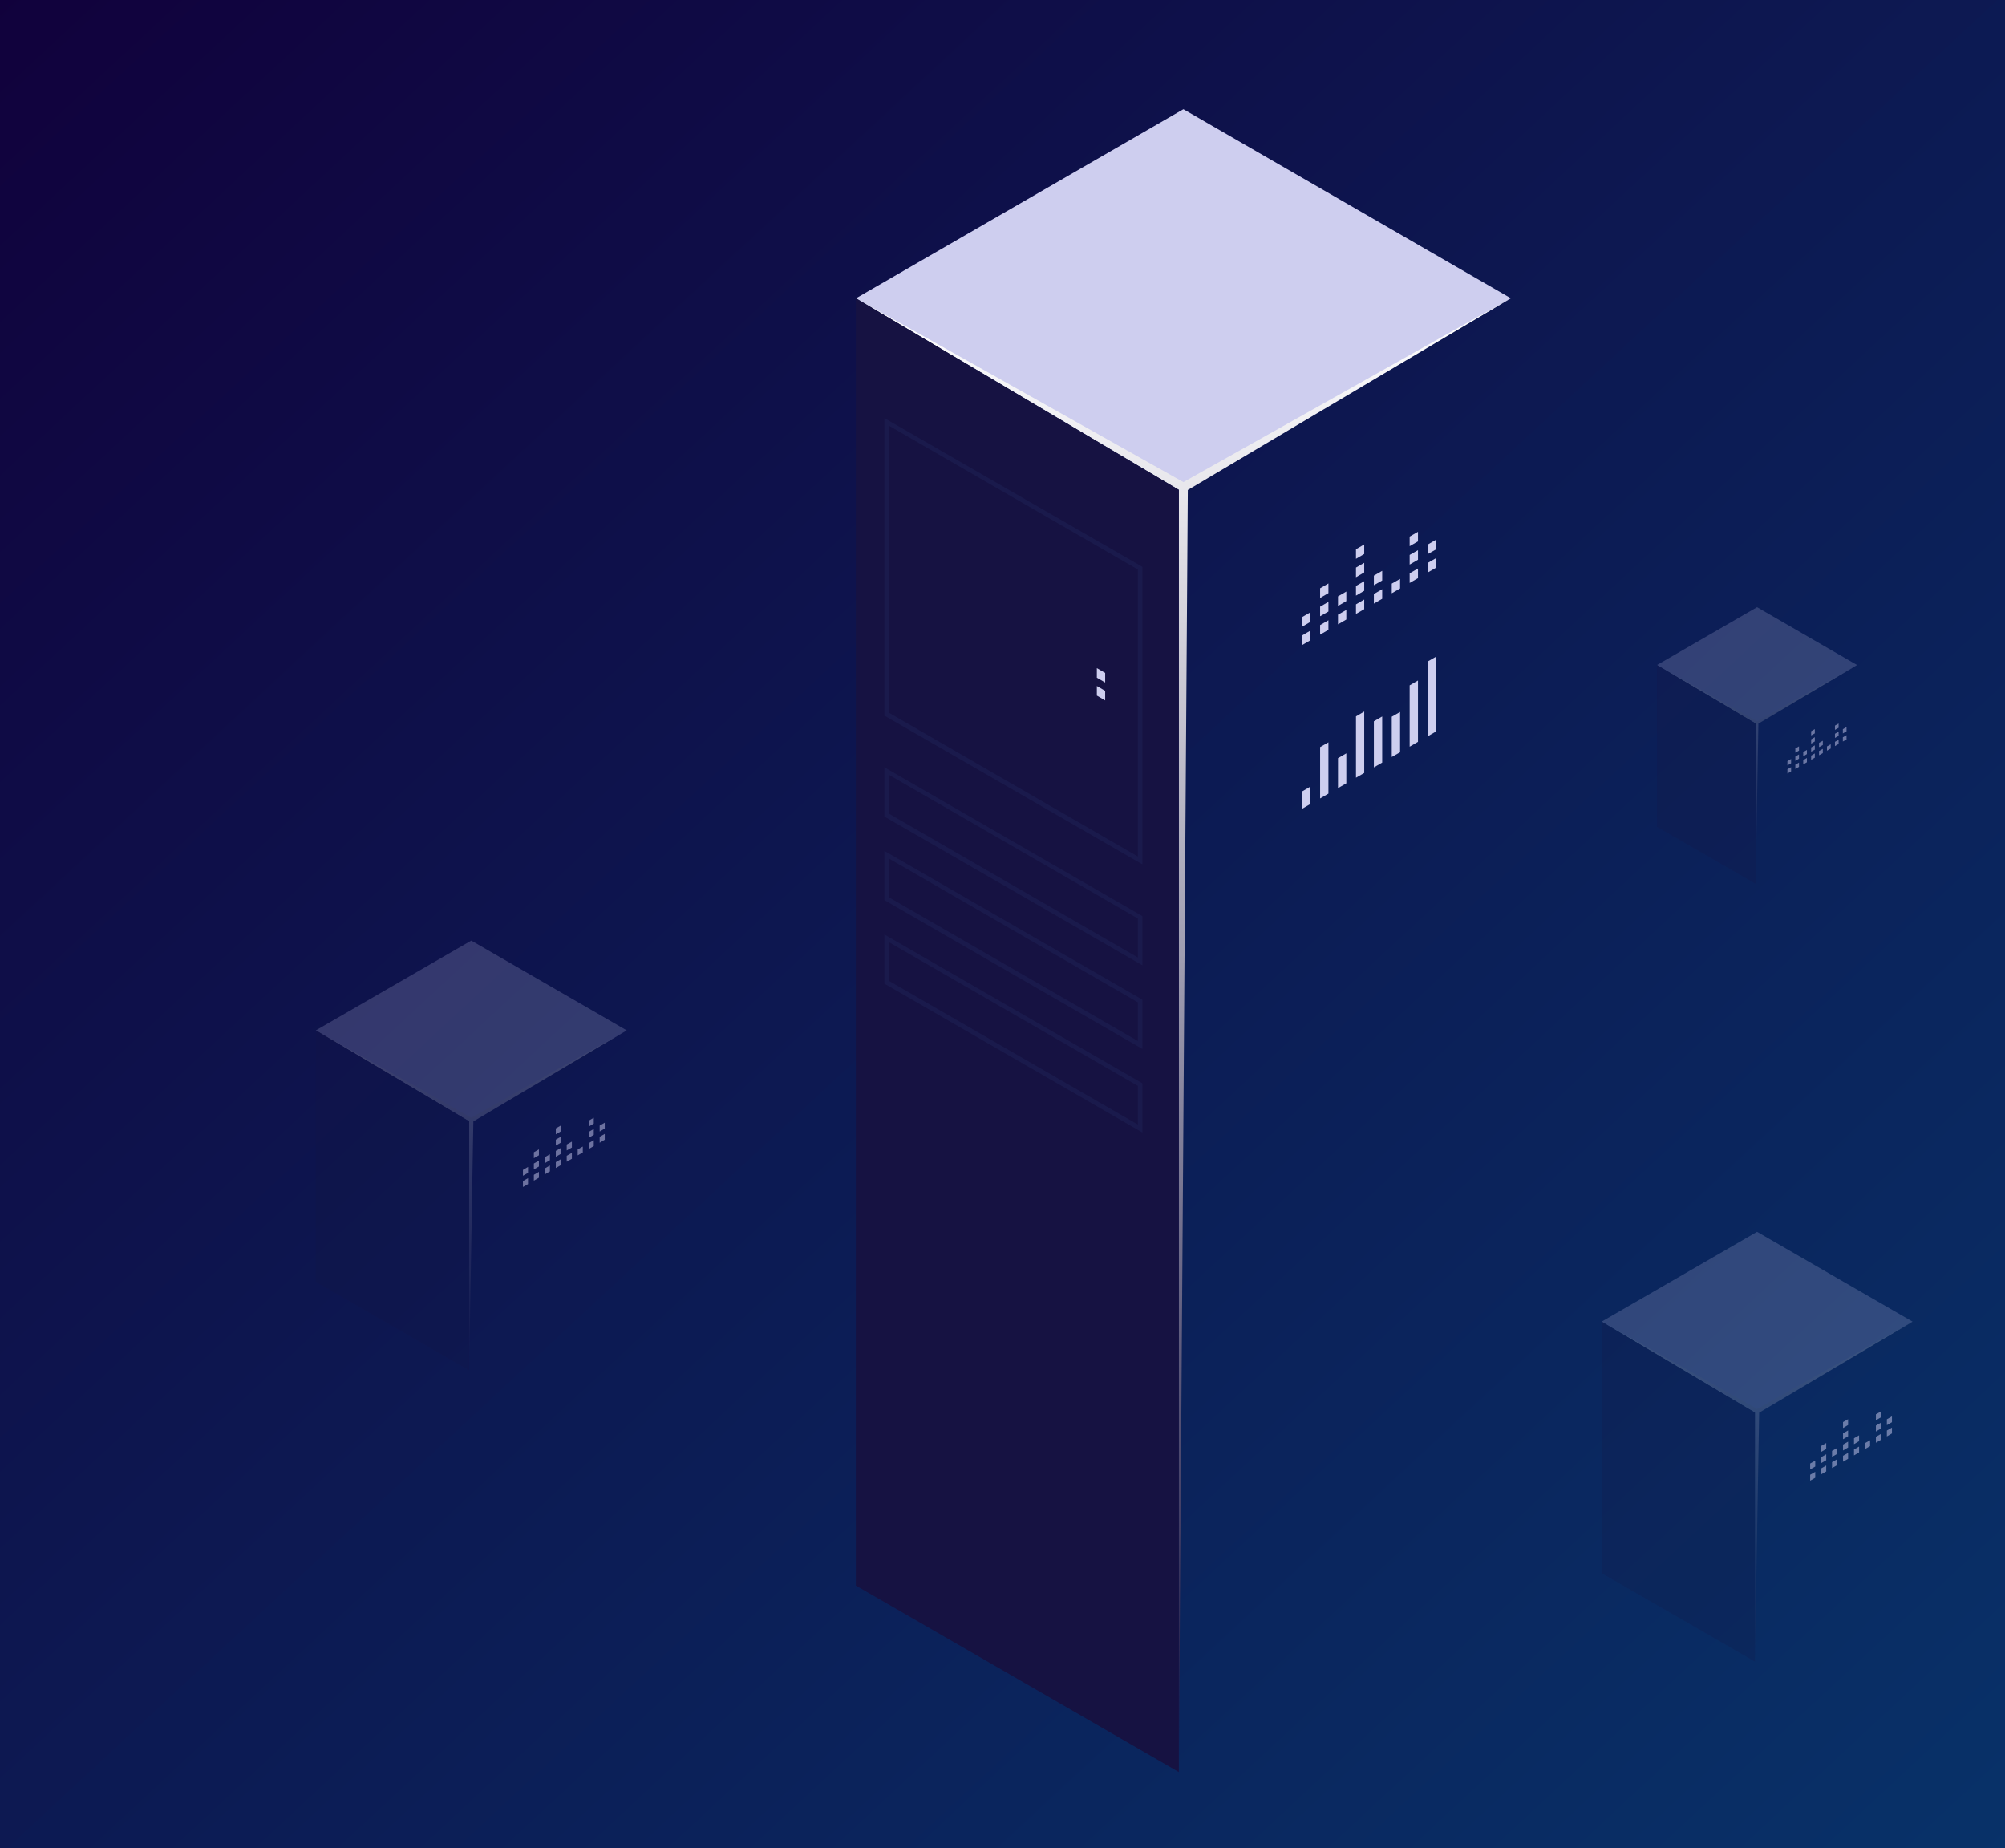 <svg xmlns="http://www.w3.org/2000/svg" xmlns:xlink="http://www.w3.org/1999/xlink" width="615" height="566.786" viewBox="0 0 615 566.786"><rect x="0" y="0" width="615" height="566.786" fill="#808080" stroke="none"/><defs><linearGradient id="a" x2="1" y2="1" gradientUnits="objectBoundingBox"><stop offset="0" stop-color="#11013c"/><stop offset="1" stop-color="#083269"/></linearGradient><radialGradient id="b" cx="-581.184" cy="-233.491" r="328.456" gradientTransform="translate(-390.311 -129.392) scale(0.577 0.577)" gradientUnits="userSpaceOnUse"><stop offset="0" stop-color="#f3f3ff"/><stop offset="1" stop-color="#ceceef"/></radialGradient><linearGradient id="c" x1="0.5" y1="1" x2="0.5" gradientUnits="objectBoundingBox"><stop offset="0" stop-color="#161242"/><stop offset="0.06" stop-color="#26224f"/><stop offset="0.53" stop-color="#9a98ad"/><stop offset="0.85" stop-color="#e3e2e8"/><stop offset="1" stop-color="#fff"/></linearGradient><linearGradient id="d" x1="3.196" y1="-0.642" x2="4.973" y2="-1.317" gradientUnits="objectBoundingBox"><stop offset="0" stop-color="#161242"/><stop offset="0.2" stop-color="#181546"/><stop offset="0.4" stop-color="#201d52"/><stop offset="0.59" stop-color="#2c2a66"/><stop offset="0.79" stop-color="#3e3c81"/><stop offset="0.99" stop-color="#5454a5"/><stop offset="1" stop-color="#5656a8"/></linearGradient><linearGradient id="e" x1="135.15" y1="-180.006" x2="136.3" y2="-180.006" gradientTransform="matrix(1, 0, 0, 1, 0, 0)" xlink:href="#b"/><linearGradient id="f" x1="135.15" y1="-180.005" x2="136.3" y2="-180.005" gradientTransform="matrix(1, 0, 0, 1, 0, 0)" xlink:href="#b"/><linearGradient id="i" x1="137.06" y1="221.745" x2="138.21" y2="221.745" gradientTransform="matrix(1, 0, 0, 1, 0, 0)" xlink:href="#b"/><linearGradient id="j" x1="137.06" y1="221.92" x2="138.21" y2="221.92" gradientTransform="matrix(1, 0, 0, 1, 0, 0)" xlink:href="#b"/><linearGradient id="k" x1="136.73" y1="219.758" x2="137.89" y2="219.758" gradientTransform="matrix(1, 0, 0, 1, 0, 0)" xlink:href="#b"/><linearGradient id="l" x1="136.73" y1="221.197" x2="137.89" y2="221.197" gradientTransform="matrix(1, 0, 0, 1, 0, 0)" xlink:href="#b"/><linearGradient id="m" x1="136.73" y1="221.37" x2="137.89" y2="221.37" gradientTransform="matrix(1, 0, 0, 1, 0, 0)" xlink:href="#b"/><linearGradient id="n" x1="136.4" y1="220.307" x2="137.55" y2="220.307" gradientTransform="matrix(1, 0, 0, 1, 0, 0)" xlink:href="#b"/><linearGradient id="o" x1="136.06" y1="219.59" x2="137.22" y2="219.59" gradientTransform="matrix(1, 0, 0, 1, 0, 0)" xlink:href="#b"/><linearGradient id="p" x1="136.06" y1="219.764" x2="137.22" y2="219.764" gradientTransform="matrix(1, 0, 0, 1, 0, 0)" xlink:href="#b"/><linearGradient id="q" x1="137.098" y1="218.871" x2="138.26" y2="218.871" gradientTransform="matrix(1, 0, 0, 1, 0, 0)" xlink:href="#b"/><linearGradient id="r" x1="137.098" y1="219.041" x2="138.26" y2="219.041" gradientTransform="matrix(1, 0, 0, 1, 0, 0)" xlink:href="#b"/><linearGradient id="s" x1="137.098" y1="219.213" x2="138.26" y2="219.213" gradientTransform="matrix(1, 0, 0, 1, 0, 0)" xlink:href="#b"/><linearGradient id="t" x1="137.098" y1="219.381" x2="138.26" y2="219.381" gradientTransform="matrix(1, 0, 0, 1, 0, 0)" xlink:href="#b"/><linearGradient id="u" x1="135.4" y1="218.149" x2="136.55" y2="218.149" gradientTransform="matrix(1, 0, 0, 1, 0, 0)" xlink:href="#b"/><linearGradient id="v" x1="135.4" y1="218.324" x2="136.55" y2="218.324" gradientTransform="matrix(1, 0, 0, 1, 0, 0)" xlink:href="#b"/><linearGradient id="w" x1="135.06" y1="217.434" x2="136.22" y2="217.434" gradientTransform="matrix(1, 0, 0, 1, 0, 0)" xlink:href="#b"/><linearGradient id="x" x1="135.06" y1="217.606" x2="136.22" y2="217.606" gradientTransform="matrix(1, 0, 0, 1, 0, 0)" xlink:href="#b"/><linearGradient id="y" x1="135.06" y1="216.528" x2="136.22" y2="216.528" gradientTransform="matrix(1, 0, 0, 1, 0, 0)" xlink:href="#b"/><linearGradient id="z" x1="136.088" y1="216.717" x2="137.25" y2="216.717" gradientTransform="matrix(1, 0, 0, 1, 0, 0)" xlink:href="#b"/><linearGradient id="aa" x1="136.088" y1="216.883" x2="137.25" y2="216.883" gradientTransform="matrix(1, 0, 0, 1, 0, 0)" xlink:href="#b"/><linearGradient id="ab" x1="136.088" y1="40.303" x2="137.25" y2="40.303" gradientTransform="matrix(1, 0, 0, 1, 0, 0)" xlink:href="#b"/><linearGradient id="ac" x1="135.06" y1="16.718" x2="136.22" y2="16.718" gradientTransform="matrix(1, 0, 0, 1, 0, 0)" xlink:href="#b"/><linearGradient id="ad" x1="135.4" y1="26.677" x2="136.55" y2="26.677" gradientTransform="matrix(1, 0, 0, 1, 0, 0)" xlink:href="#b"/><linearGradient id="ae" x1="137.098" y1="14.629" x2="138.26" y2="14.629" gradientTransform="matrix(1, 0, 0, 1, 0, 0)" xlink:href="#b"/><linearGradient id="af" x1="136.06" y1="18.925" x2="137.22" y2="18.925" gradientTransform="matrix(1, 0, 0, 1, 0, 0)" xlink:href="#b"/><linearGradient id="ag" x1="136.4" y1="21.516" x2="137.55" y2="21.516" gradientTransform="matrix(1, 0, 0, 1, 0, 0)" xlink:href="#b"/><linearGradient id="ah" x1="136.73" y1="15.098" x2="137.89" y2="15.098" gradientTransform="matrix(1, 0, 0, 1, 0, 0)" xlink:href="#b"/><linearGradient id="ai" x1="137.06" y1="12.832" x2="138.21" y2="12.832" gradientTransform="matrix(1, 0, 0, 1, 0, 0)" xlink:href="#b"/><radialGradient id="aj" cx="-502.254" cy="-387.122" r="155.895" gradientTransform="translate(-329.028 -236.427) scale(0.578 0.578)" xlink:href="#b"/><linearGradient id="ak" x1="0.5" y1="1" x2="0.5" y2="0" xlink:href="#c"/><linearGradient id="al" x1="6.973" y1="-4.711" x2="7.871" y2="-5.412" xlink:href="#d"/><linearGradient id="am" x1="199.447" y1="305.859" x2="200.611" y2="305.859" gradientTransform="matrix(1, 0, 0, 1, 0, 0)" xlink:href="#b"/><linearGradient id="an" x1="199.447" y1="306.025" x2="200.611" y2="306.025" gradientTransform="matrix(1, 0, 0, 1, 0, 0)" xlink:href="#b"/><linearGradient id="ao" x1="199.11" y1="305.142" x2="200.273" y2="305.142" gradientTransform="matrix(1, 0, 0, 1, 0, 0)" xlink:href="#b"/><linearGradient id="ap" x1="199.11" y1="305.312" x2="200.273" y2="305.312" gradientTransform="matrix(1, 0, 0, 1, 0, 0)" xlink:href="#b"/><linearGradient id="aq" x1="199.11" y1="305.482" x2="200.273" y2="305.482" gradientTransform="matrix(1, 0, 0, 1, 0, 0)" xlink:href="#b"/><linearGradient id="ar" x1="198.782" y1="304.425" x2="199.946" y2="304.425" gradientTransform="matrix(1, 0, 0, 1, 0, 0)" xlink:href="#b"/><linearGradient id="as" x1="195.26" y1="303.708" x2="196.405" y2="303.708" gradientTransform="matrix(1, 0, 0, 1, 0, 0)" xlink:href="#b"/><linearGradient id="at" x1="195.26" y1="303.874" x2="196.405" y2="303.874" gradientTransform="matrix(1, 0, 0, 1, 0, 0)" xlink:href="#b"/><linearGradient id="au" x1="198.119" y1="302.987" x2="199.283" y2="302.987" gradientTransform="matrix(1, 0, 0, 1, 0, 0)" xlink:href="#b"/><linearGradient id="av" x1="198.119" y1="303.161" x2="199.283" y2="303.161" gradientTransform="matrix(1, 0, 0, 1, 0, 0)" xlink:href="#b"/><linearGradient id="aw" x1="198.119" y1="303.331" x2="199.283" y2="303.331" gradientTransform="matrix(1, 0, 0, 1, 0, 0)" xlink:href="#b"/><linearGradient id="ax" x1="198.119" y1="303.501" x2="199.283" y2="303.501" gradientTransform="matrix(1, 0, 0, 1, 0, 0)" xlink:href="#b"/><linearGradient id="ay" x1="197.792" y1="302.274" x2="198.939" y2="302.274" gradientTransform="matrix(1, 0, 0, 1, 0, 0)" xlink:href="#b"/><linearGradient id="az" x1="197.792" y1="302.444" x2="198.939" y2="302.444" gradientTransform="matrix(1, 0, 0, 1, 0, 0)" xlink:href="#b"/><linearGradient id="ba" x1="197.454" y1="301.557" x2="198.601" y2="301.557" gradientTransform="matrix(1, 0, 0, 1, 0, 0)" xlink:href="#b"/><linearGradient id="bb" x1="197.454" y1="301.727" x2="198.601" y2="301.727" gradientTransform="matrix(1, 0, 0, 1, 0, 0)" xlink:href="#b"/><linearGradient id="bc" x1="197.454" y1="301.897" x2="198.601" y2="301.897" gradientTransform="matrix(1, 0, 0, 1, 0, 0)" xlink:href="#b"/><linearGradient id="bd" x1="197.119" y1="300.836" x2="198.267" y2="300.836" gradientTransform="matrix(1, 0, 0, 1, 0, 0)" xlink:href="#b"/><linearGradient id="be" x1="197.119" y1="301.01" x2="198.267" y2="301.01" gradientTransform="matrix(1, 0, 0, 1, 0, 0)" xlink:href="#b"/><radialGradient id="bf" cx="-808.115" cy="-457.381" r="155.937" gradientTransform="translate(-523.177 -280.989) scale(0.577 0.577)" xlink:href="#b"/><linearGradient id="bh" x1="8.271" y1="-6.717" x2="9.169" y2="-7.418" xlink:href="#d"/><linearGradient id="bi" x1="238.711" y1="374.363" x2="239.858" y2="374.363" gradientTransform="matrix(1, 0, 0, 1, 0, 0)" xlink:href="#b"/><linearGradient id="bj" x1="238.711" y1="374.539" x2="239.858" y2="374.539" gradientTransform="matrix(1, 0, 0, 1, 0, 0)" xlink:href="#b"/><linearGradient id="bk" x1="238.354" y1="373.652" x2="239.518" y2="373.652" gradientTransform="matrix(1, 0, 0, 1, 0, 0)" xlink:href="#b"/><linearGradient id="bl" x1="238.354" y1="373.822" x2="239.518" y2="373.822" gradientTransform="matrix(1, 0, 0, 1, 0, 0)" xlink:href="#b"/><linearGradient id="bm" x1="238.354" y1="373.991" x2="239.518" y2="373.991" gradientTransform="matrix(1, 0, 0, 1, 0, 0)" xlink:href="#b"/><linearGradient id="bn" x1="238.01" y1="372.935" x2="239.174" y2="372.935" gradientTransform="matrix(1, 0, 0, 1, 0, 0)" xlink:href="#b"/><linearGradient id="bo" x1="237.682" y1="372.212" x2="238.846" y2="372.212" gradientTransform="matrix(1, 0, 0, 1, 0, 0)" xlink:href="#b"/><linearGradient id="bp" x1="237.682" y1="372.388" x2="238.846" y2="372.388" gradientTransform="matrix(1, 0, 0, 1, 0, 0)" xlink:href="#b"/><linearGradient id="bq" x1="237.366" y1="371.501" x2="238.53" y2="371.501" gradientTransform="matrix(1, 0, 0, 1, 0, 0)" xlink:href="#b"/><linearGradient id="br" x1="237.366" y1="371.671" x2="238.53" y2="371.671" gradientTransform="matrix(1, 0, 0, 1, 0, 0)" xlink:href="#b"/><linearGradient id="bs" x1="237.366" y1="371.84" x2="238.53" y2="371.84" gradientTransform="matrix(1, 0, 0, 1, 0, 0)" xlink:href="#b"/><linearGradient id="bt" x1="237.366" y1="372.01" x2="238.53" y2="372.01" gradientTransform="matrix(1, 0, 0, 1, 0, 0)" xlink:href="#b"/><linearGradient id="bu" x1="233.212" y1="370.784" x2="234.357" y2="370.784" gradientTransform="matrix(1, 0, 0, 1, 0, 0)" xlink:href="#b"/><linearGradient id="bv" x1="233.212" y1="370.954" x2="234.357" y2="370.954" gradientTransform="matrix(1, 0, 0, 1, 0, 0)" xlink:href="#b"/><linearGradient id="bw" x1="236.694" y1="370.067" x2="237.842" y2="370.067" gradientTransform="matrix(1, 0, 0, 1, 0, 0)" xlink:href="#b"/><linearGradient id="bx" x1="236.694" y1="370.237" x2="237.842" y2="370.237" gradientTransform="matrix(1, 0, 0, 1, 0, 0)" xlink:href="#b"/><linearGradient id="by" x1="236.694" y1="370.401" x2="237.842" y2="370.401" gradientTransform="matrix(1, 0, 0, 1, 0, 0)" xlink:href="#b"/><linearGradient id="bz" x1="236.366" y1="369.35" x2="237.514" y2="369.35" gradientTransform="matrix(1, 0, 0, 1, 0, 0)" xlink:href="#b"/><linearGradient id="ca" x1="236.366" y1="369.52" x2="237.514" y2="369.52" gradientTransform="matrix(1, 0, 0, 1, 0, 0)" xlink:href="#b"/><radialGradient id="cb" cx="-832.55" cy="-292.182" r="100.364" gradientTransform="translate(-535.416 -179.437) scale(0.578 0.578)" xlink:href="#b"/><linearGradient id="cc" x1="0.5" y1="1" x2="0.5" y2="0" xlink:href="#c"/><linearGradient id="cd" x1="12.87" y1="-10.534" x2="13.767" y2="-11.236" xlink:href="#d"/><linearGradient id="ce" x1="329.044" y1="533.098" x2="330.203" y2="533.098" gradientTransform="matrix(1, 0, 0, 1, 0, 0)" xlink:href="#b"/><linearGradient id="cf" x1="329.044" y1="526.348" x2="330.203" y2="526.348" gradientTransform="matrix(1, 0, 0, 1, 0, 0)" xlink:href="#b"/><linearGradient id="cg" x1="328.725" y1="532.385" x2="329.885" y2="532.385" gradientTransform="matrix(1, 0, 0, 1, 0, 0)" xlink:href="#b"/><linearGradient id="ch" x1="328.725" y1="532.556" x2="329.885" y2="532.556" gradientTransform="matrix(1, 0, 0, 1, 0, 0)" xlink:href="#b"/><linearGradient id="ci" x1="328.725" y1="532.728" x2="329.885" y2="532.728" gradientTransform="matrix(1, 0, 0, 1, 0, 0)" xlink:href="#b"/><linearGradient id="cj" x1="321.102" y1="524.763" x2="322.236" y2="524.763" gradientTransform="matrix(1, 0, 0, 1, 0, 0)" xlink:href="#b"/><linearGradient id="ck" x1="320.791" y1="524.049" x2="321.924" y2="524.049" gradientTransform="matrix(1, 0, 0, 1, 0, 0)" xlink:href="#b"/><linearGradient id="cl" x1="320.791" y1="531.098" x2="321.924" y2="531.098" gradientTransform="matrix(1, 0, 0, 1, 0, 0)" xlink:href="#b"/><linearGradient id="cm" x1="327.725" y1="523.335" x2="328.885" y2="523.335" gradientTransform="matrix(1, 0, 0, 1, 0, 0)" xlink:href="#b"/><linearGradient id="cn" x1="327.725" y1="530.385" x2="328.885" y2="530.385" gradientTransform="matrix(1, 0, 0, 1, 0, 0)" xlink:href="#b"/><linearGradient id="co" x1="327.725" y1="523.672" x2="328.885" y2="523.672" gradientTransform="matrix(1, 0, 0, 1, 0, 0)" xlink:href="#b"/><linearGradient id="cp" x1="327.725" y1="530.741" x2="328.885" y2="530.741" gradientTransform="matrix(1, 0, 0, 1, 0, 0)" xlink:href="#b"/><linearGradient id="cq" x1="327.385" y1="522.62" x2="328.544" y2="522.62" gradientTransform="matrix(1, 0, 0, 1, 0, 0)" xlink:href="#b"/><linearGradient id="cr" x1="327.385" y1="529.662" x2="328.544" y2="529.662" gradientTransform="matrix(1, 0, 0, 1, 0, 0)" xlink:href="#b"/><linearGradient id="cs" x1="327.044" y1="528.78" x2="328.203" y2="528.78" gradientTransform="matrix(1, 0, 0, 1, 0, 0)" xlink:href="#b"/><linearGradient id="ct" x1="327.044" y1="522.075" x2="328.203" y2="522.075" gradientTransform="matrix(1, 0, 0, 1, 0, 0)" xlink:href="#b"/><linearGradient id="cu" x1="327.044" y1="529.112" x2="328.203" y2="529.112" gradientTransform="matrix(1, 0, 0, 1, 0, 0)" xlink:href="#b"/><linearGradient id="cv" x1="326.725" y1="528.046" x2="327.885" y2="528.046" gradientTransform="matrix(1, 0, 0, 1, 0, 0)" xlink:href="#b"/><linearGradient id="cw" x1="326.725" y1="521.361" x2="327.885" y2="521.361" gradientTransform="matrix(1, 0, 0, 1, 0, 0)" xlink:href="#b"/></defs><g transform="translate(-299 -247)"><path d="M0,0H615V566.786H0Z" transform="translate(299 247)" fill="url(#a)"/><g transform="translate(561.501 280.492)"><g transform="translate(0.077 0)"><path d="M444.191,188.711,343.78,130.72,444.191,72.73l100.437,57.99Z" transform="translate(-343.78 -72.73)" fill="url(#b)"/><path d="M442.787,547.454l2.757-393.2L544.628,95.45,444.191,151.832,343.78,95.45l99.008,58.756Z" transform="translate(-343.78 -37.46)" fill="url(#c)"/></g><path d="M442.834,547.454l-99.084-57.2V95.45l99.084,58.756Z" transform="translate(-343.75 -37.46)" fill="url(#d)"/><g transform="translate(8.78 94.745)"><path d="M464.724,306.73,385.6,261.118V169.87l79.124,45.611ZM387.106,260.3l76.24,44.029V216.3l-76.24-44.029Z" transform="translate(-385.6 -169.87)" fill="#1a1a4c"/><path d="M464.724,272.552,385.6,226.94V211.83l79.124,45.637Zm-77.618-46.428,76.24,44.029V258.207l-76.24-44Z" transform="translate(-385.6 -104.731)" fill="#1a1a4c"/><path d="M464.724,282.6,385.6,236.965V221.88l79.124,45.611Zm-77.618-46.428,76.24,44V268.308l-76.24-44.029Z" transform="translate(-385.6 -89.13)" fill="#1a1a4c"/><path d="M464.724,292.642,385.6,247V231.92l79.124,45.637Zm-77.618-46.428,76.24,44V278.348l-76.24-44Z" transform="translate(-385.6 -73.544)" fill="#1a1a4c"/></g><g transform="translate(73.943 171.419)"><path d="M375.272,144.306l-2.552-1.48V139.89l2.552,1.48Z" transform="translate(-372.72 -139.89)" fill="url(#e)"/><path d="M375.272,146.456l-2.552-1.48V142.04l2.552,1.48Z" transform="translate(-372.72 -136.552)" fill="url(#f)"/><path d="M375.272,148.606l-2.552-1.48V144.19l2.552,1.48Z" transform="translate(-372.72 -133.215)" fill="url(#e)"/><path d="M375.272,150.756,372.72,149.3V146.34l2.552,1.48Z" transform="translate(-372.72 -129.877)" fill="url(#f)"/></g><g transform="translate(136.936 129.611)"><g transform="translate(38.465 2.45)"><path d="M415.022,129.615l-2.552,1.48V128.16l2.552-1.48Z" transform="translate(-412.47 -121.039)" fill="url(#i)"/><path d="M415.022,127.431l-2.552,1.455V125.95l2.552-1.48Z" transform="translate(-412.47 -124.47)" fill="url(#j)"/></g><g transform="translate(32.951)"><path d="M412.862,130.881l-2.552,1.48V129.4l2.552-1.48Z" transform="translate(-410.31 -116.664)" fill="url(#k)"/><path d="M412.862,128.655l-2.552,1.48v-2.961l2.552-1.455Z" transform="translate(-410.31 -120.079)" fill="url(#l)"/><path d="M412.862,126.445l-2.552,1.48V124.99l2.552-1.48Z" transform="translate(-410.31 -123.51)" fill="url(#m)"/></g><path d="M410.712,132.105l-2.552,1.48v-2.961l2.552-1.455Z" transform="translate(-380.696 -114.723)" fill="url(#n)"/><g transform="translate(21.976 11.971)"><path d="M408.562,133.345l-2.552,1.48V131.89l2.552-1.48Z" transform="translate(-406.01 -124.769)" fill="url(#o)"/><path d="M408.562,131.161l-2.552,1.455V129.68l2.552-1.48Z" transform="translate(-406.01 -128.2)" fill="url(#p)"/></g><g transform="translate(16.488 3.88)"><path d="M406.387,134.611l-2.527,1.455V133.13l2.527-1.48Z" transform="translate(-403.86 -114.753)" fill="url(#q)"/><path d="M406.387,132.385l-2.527,1.48V130.9l2.527-1.455Z" transform="translate(-403.86 -118.168)" fill="url(#r)"/><path d="M406.387,130.175l-2.527,1.48v-2.961l2.527-1.455Z" transform="translate(-403.86 -121.599)" fill="url(#s)"/><path d="M406.387,127.965l-2.527,1.48V126.51l2.527-1.48Z" transform="translate(-403.86 -125.03)" fill="url(#t)"/></g><g transform="translate(10.975 18.326)"><path d="M404.252,135.835l-2.552,1.48v-2.961l2.552-1.455Z" transform="translate(-401.7 -127.259)" fill="url(#u)"/><path d="M404.252,133.625l-2.552,1.48V132.17l2.552-1.48Z" transform="translate(-401.7 -130.69)" fill="url(#v)"/></g><g transform="translate(5.488 15.85)"><path d="M402.1,137.075l-2.552,1.48V135.62l2.552-1.48Z" transform="translate(-399.55 -122.858)" fill="url(#w)"/><path d="M402.1,134.891l-2.552,1.455V133.41l2.552-1.48Z" transform="translate(-399.55 -126.289)" fill="url(#x)"/><path d="M402.1,132.681l-2.552,1.48V131.2l2.552-1.48Z" transform="translate(-399.55 -129.72)" fill="url(#y)"/></g><g transform="translate(0 24.682)"><path d="M399.927,138.341,397.4,139.8V136.86l2.527-1.48Z" transform="translate(-397.4 -129.765)" fill="url(#z)"/><path d="M399.927,136.115,397.4,137.6v-2.961l2.527-1.455Z" transform="translate(-397.4 -133.18)" fill="url(#aa)"/></g><g transform="translate(0 38.311)"><path d="M399.927,159.455l-2.527,1.48V155.6l2.527-1.48Z" transform="translate(-397.4 -114.303)" fill="url(#ab)"/><path d="M402.1,164.533l-2.552,1.48V150.265l2.552-1.455Z" transform="translate(-394.062 -122.546)" fill="url(#ac)"/><path d="M404.252,159.319,401.7,160.8V151.61l2.552-1.48Z" transform="translate(-390.725 -120.497)" fill="url(#ad)"/><path d="M406.387,163.947,403.86,165.4V146.59l2.527-1.48Z" transform="translate(-387.371 -128.29)" fill="url(#ae)"/><path d="M408.562,159.84l-2.552,1.48V147.18l2.552-1.48Z" transform="translate(-384.034 -127.374)" fill="url(#af)"/><path d="M410.712,157.514l-2.552,1.455V146.615l2.552-1.455Z" transform="translate(-380.696 -128.212)" fill="url(#ag)"/><path d="M412.862,160.191l-2.552,1.48V142.86l2.552-1.48Z" transform="translate(-377.359 -134.08)" fill="url(#ah)"/><path d="M415.022,161.466l-2.552,1.48V140l2.552-1.48Z" transform="translate(-374.005 -138.52)" fill="url(#ai)"/></g></g></g><g transform="translate(395.851 535.477)"><g transform="translate(0 0)" opacity="0.2"><g transform="translate(0.025)"><path d="M326.539,227.711,278.86,200.17l47.679-27.54,47.679,27.54Z" transform="translate(-278.86 -172.63)" fill="url(#aj)"/><path d="M325.875,287.685l1.3-76.342,47.041-27.923-47.679,26.775L278.86,183.42l47.015,27.9Z" transform="translate(-278.86 -155.88)" fill="url(#ak)"/></g><path d="M325.891,287.685,278.85,260.528V183.42l47.041,27.9Z" transform="translate(-278.85 -155.88)" fill="url(#al)"/></g><g transform="translate(63.555 54.341)" opacity="0.5"><g transform="translate(23.533 1.506)"><path d="M314.527,197.647l-1.557.919v-1.812l1.557-.893Z" transform="translate(-312.97 -192.414)" fill="url(#am)"/><path d="M314.527,196.3l-1.557.919V195.4l1.557-.893Z" transform="translate(-312.97 -194.51)" fill="url(#an)"/></g><g transform="translate(20.164)"><path d="M313.207,198.407l-1.557.919v-1.812l1.557-.893Z" transform="translate(-311.65 -189.729)" fill="url(#ao)"/><path d="M313.207,197.057l-1.557.919v-1.812l1.557-.893Z" transform="translate(-311.65 -191.824)" fill="url(#ap)"/><path d="M313.207,195.707l-1.557.919v-1.812l1.557-.893Z" transform="translate(-311.65 -193.92)" fill="url(#aq)"/></g><path d="M311.887,199.192l-1.557.893v-1.812l1.557-.893Z" transform="translate(-293.535 -188.549)" fill="url(#ar)"/><g transform="translate(13.426 7.325)"><path d="M310.592,199.952l-1.582.893v-1.812l1.582-.893Z" transform="translate(-309.01 -194.694)" fill="url(#as)"/><path d="M310.592,198.6l-1.582.893v-1.812l1.582-.893Z" transform="translate(-309.01 -196.79)" fill="url(#at)"/></g><g transform="translate(10.082 2.374)"><path d="M309.257,200.712l-1.557.893v-1.812l1.557-.893Z" transform="translate(-307.7 -188.563)" fill="url(#au)"/><path d="M309.257,199.362l-1.557.893v-1.812l1.557-.893Z" transform="translate(-307.7 -190.659)" fill="url(#av)"/><path d="M309.257,198.012l-1.557.893v-1.812l1.557-.893Z" transform="translate(-307.7 -192.754)" fill="url(#aw)"/><path d="M309.257,196.637l-1.557.919v-1.812l1.557-.893Z" transform="translate(-307.7 -194.85)" fill="url(#ax)"/></g><g transform="translate(6.713 11.205)"><path d="M307.937,201.472l-1.557.893v-1.812l1.557-.893Z" transform="translate(-306.38 -196.214)" fill="url(#ay)"/><path d="M307.937,200.122l-1.557.893V199.2l1.557-.893Z" transform="translate(-306.38 -198.31)" fill="url(#az)"/></g><g transform="translate(3.344 9.699)"><path d="M306.617,202.232l-1.557.893v-1.787l1.557-.919Z" transform="translate(-305.06 -193.529)" fill="url(#ba)"/><path d="M306.617,200.882l-1.557.893v-1.812l1.557-.893Z" transform="translate(-305.06 -195.624)" fill="url(#bb)"/><path d="M306.617,199.532l-1.557.893v-1.812l1.557-.893Z" transform="translate(-305.06 -197.72)" fill="url(#bc)"/></g><g transform="translate(0 15.085)"><path d="M305.307,202.992l-1.557.893v-1.812l1.557-.893Z" transform="translate(-303.75 -197.734)" fill="url(#bd)"/><path d="M305.307,201.642l-1.557.893v-1.787l1.557-.919Z" transform="translate(-303.75 -199.83)" fill="url(#be)"/></g></g></g><g transform="translate(790.246 624.811)"><g transform="translate(0 0)" opacity="0.2"><g transform="translate(0.026)"><path d="M481.059,262.711,433.38,235.17l47.679-27.54,47.7,27.54Z" transform="translate(-433.38 -207.63)" fill="url(#bf)"/><path d="M480.4,322.685l1.3-76.342,47.066-27.923-47.7,26.775L433.38,218.42l47.015,27.9Z" transform="translate(-433.38 -190.88)" fill="url(#c)"/></g><path d="M480.411,322.685,433.37,295.528V218.42l47.041,27.9Z" transform="translate(-433.37 -190.88)" fill="url(#bh)"/></g><g transform="translate(63.989 55.081)" opacity="0.5"><g transform="translate(23.533 1.506)"><path d="M469.217,232.937l-1.557.919v-1.812l1.557-.893Z" transform="translate(-467.66 -227.704)" fill="url(#bi)"/><path d="M469.217,231.587l-1.557.919v-1.812l1.557-.893Z" transform="translate(-467.66 -229.8)" fill="url(#bj)"/></g><g transform="translate(20.164)"><path d="M467.9,233.7l-1.557.919V232.8l1.557-.893Z" transform="translate(-466.34 -225.019)" fill="url(#bk)"/><path d="M467.9,232.347l-1.557.919v-1.812l1.557-.893Z" transform="translate(-466.34 -227.114)" fill="url(#bl)"/><path d="M467.9,231l-1.557.919V230.1l1.557-.893Z" transform="translate(-466.34 -229.21)" fill="url(#bm)"/></g><path d="M466.587,234.482l-1.557.893v-1.812l1.557-.893Z" transform="translate(-448.21 -223.839)" fill="url(#bn)"/><g transform="translate(13.451 7.325)"><path d="M465.267,235.217l-1.557.919v-1.812l1.557-.893Z" transform="translate(-463.71 -229.984)" fill="url(#bo)"/><path d="M465.267,233.867l-1.557.919v-1.812l1.557-.893Z" transform="translate(-463.71 -232.08)" fill="url(#bp)"/></g><g transform="translate(10.082 2.374)"><path d="M463.947,236l-1.557.893v-1.812l1.557-.893Z" transform="translate(-462.39 -223.853)" fill="url(#bq)"/><path d="M463.947,234.627l-1.557.919v-1.812l1.557-.893Z" transform="translate(-462.39 -225.949)" fill="url(#br)"/><path d="M463.947,233.277l-1.557.919v-1.812l1.557-.893Z" transform="translate(-462.39 -228.044)" fill="url(#bs)"/><path d="M463.947,231.927l-1.557.919v-1.812l1.557-.893Z" transform="translate(-462.39 -230.14)" fill="url(#bt)"/></g><g transform="translate(6.713 11.205)"><path d="M462.652,236.762l-1.582.893v-1.812l1.582-.893Z" transform="translate(-461.07 -231.504)" fill="url(#bu)"/><path d="M462.652,235.412l-1.582.893v-1.812l1.582-.893Z" transform="translate(-461.07 -233.6)" fill="url(#bv)"/></g><g transform="translate(3.369 9.699)"><path d="M461.317,237.522l-1.557.893V236.6l1.557-.893Z" transform="translate(-459.76 -228.818)" fill="url(#bw)"/><path d="M461.317,236.172l-1.557.893v-1.812l1.557-.893Z" transform="translate(-459.76 -230.914)" fill="url(#bx)"/><path d="M461.317,234.822l-1.557.893V233.9l1.557-.893Z" transform="translate(-459.76 -233.01)" fill="url(#by)"/></g><g transform="translate(0 15.085)"><path d="M460,238.282l-1.557.893v-1.812L460,236.47Z" transform="translate(-458.44 -233.024)" fill="url(#bz)"/><path d="M460,236.932l-1.557.893v-1.812L460,235.12Z" transform="translate(-458.44 -235.12)" fill="url(#ca)"/></g></g></g><g transform="translate(807.245 433.228)"><g transform="translate(0)" opacity="0.2"><path d="M470.735,168.023,440.03,150.309l30.705-17.739,30.68,17.739Z" transform="translate(-440.03 -132.57)" fill="url(#cb)"/><path d="M470.3,206.623l.842-49.134,30.271-17.969-30.68,17.229L440.03,139.52,470.3,157.463Z" transform="translate(-440.03 -121.781)" fill="url(#cc)"/><path d="M470.3,206.623,440.03,189.139V139.52L470.3,157.463Z" transform="translate(-440.03 -121.781)" fill="url(#cd)"/></g><g transform="translate(40.022 35.683)" opacity="0.5"><g transform="translate(16.999 1.072)"><path d="M463.493,149.252l-1.123.638v-1.3l1.123-.638Z" transform="translate(-462.37 -145.449)" fill="url(#ce)"/><path d="M463.493,148.272l-1.123.664v-1.3l1.123-.664Z" transform="translate(-462.37 -146.97)" fill="url(#cf)"/></g><g transform="translate(14.574)"><path d="M462.543,149.776l-1.123.664v-1.3l1.123-.638Z" transform="translate(-461.42 -143.523)" fill="url(#cg)"/><path d="M462.543,148.822l-1.123.638v-1.276l1.123-.664Z" transform="translate(-461.42 -145.044)" fill="url(#ch)"/><path d="M462.543,147.852l-1.123.638v-1.3l1.123-.638Z" transform="translate(-461.42 -146.55)" fill="url(#ci)"/></g><path d="M461.609,150.342l-1.149.664v-1.3l1.149-.664Z" transform="translate(-448.336 -142.685)" fill="url(#cj)"/><g transform="translate(9.699 5.283)"><path d="M460.659,150.892l-1.148.664v-1.3l1.148-.664Z" transform="translate(-459.51 -147.114)" fill="url(#ck)"/><path d="M460.659,149.922l-1.148.638v-1.3l1.148-.638Z" transform="translate(-459.51 -148.62)" fill="url(#cl)"/></g><g transform="translate(7.274 1.71)"><path d="M459.683,151.442l-1.123.664v-1.3l1.123-.664Z" transform="translate(-458.56 -142.687)" fill="url(#cm)"/><path d="M459.683,150.472l-1.123.638v-1.3l1.123-.638Z" transform="translate(-458.56 -144.193)" fill="url(#cn)"/><path d="M459.683,149.492l-1.123.664v-1.3l1.123-.664Z" transform="translate(-458.56 -145.714)" fill="url(#co)"/><path d="M459.683,148.522l-1.123.638v-1.3l1.123-.638Z" transform="translate(-458.56 -147.22)" fill="url(#cp)"/></g><g transform="translate(4.85 8.091)"><path d="M458.733,151.992l-1.123.664v-1.327l1.123-.638Z" transform="translate(-457.61 -148.214)" fill="url(#cq)"/><path d="M458.733,151l-1.123.664v-1.3l1.123-.638Z" transform="translate(-457.61 -149.72)" fill="url(#cr)"/></g><g transform="translate(2.425 6.994)"><path d="M457.783,152.542l-1.123.638v-1.3l1.123-.638Z" transform="translate(-456.66 -146.263)" fill="url(#cs)"/><path d="M457.783,151.562l-1.123.664v-1.3l1.123-.664Z" transform="translate(-456.66 -147.784)" fill="url(#ct)"/><path d="M457.783,150.592l-1.123.638v-1.3l1.123-.638Z" transform="translate(-456.66 -149.29)" fill="url(#cu)"/></g><g transform="translate(0 10.873)"><path d="M456.833,153.092l-1.123.638v-1.3l1.123-.638Z" transform="translate(-455.71 -149.289)" fill="url(#cv)"/><path d="M456.833,152.112l-1.123.664v-1.3l1.123-.664Z" transform="translate(-455.71 -150.81)" fill="url(#cw)"/></g></g></g></g></svg>
